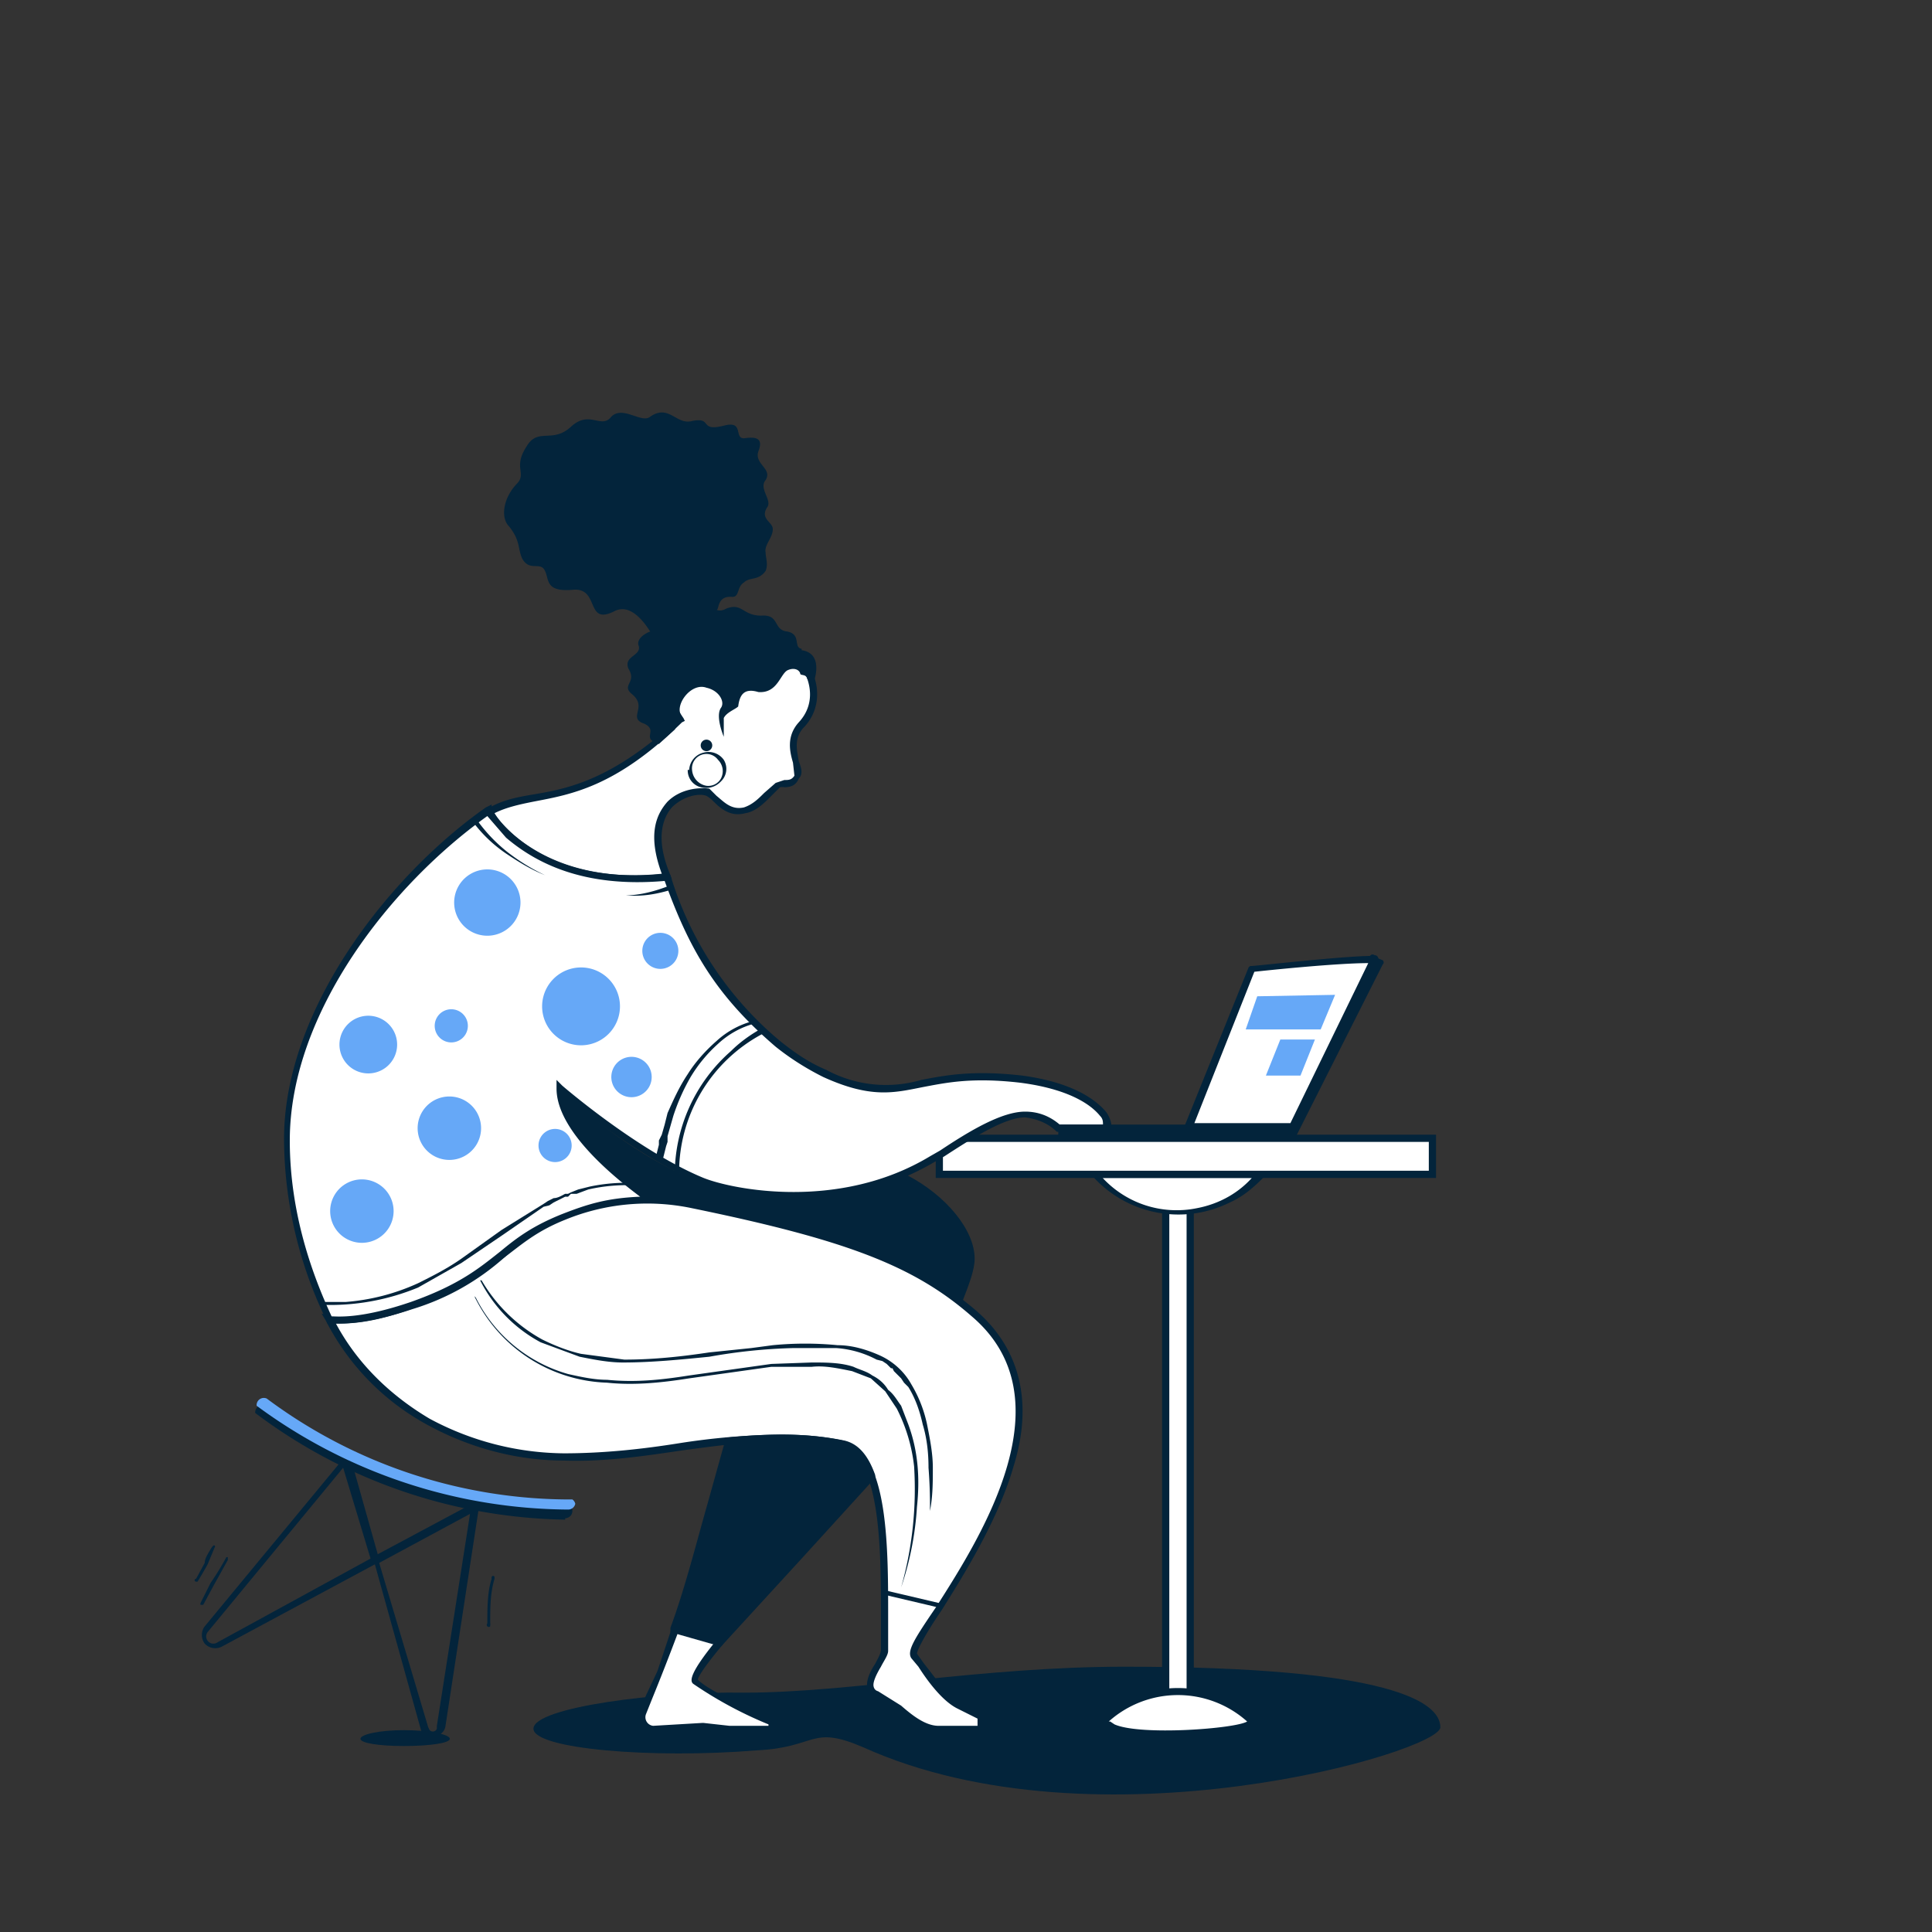 <svg xmlns="http://www.w3.org/2000/svg" fill="none" viewBox="0 0 134 134">
  <rect x="0" y="0" width="134" height="134" fill="#333333" stroke="none"/>
  <path fill="#03243B" d="M99.9 119.8c0 1.7-23.8 8.7-40 1.4-3.7-1.6-3.2 0-7.4.2-7.3.6-15.5-.1-15.5-1.5 0-1.5 8.8-2.6 14.6-2.5 7.4 0 16.4-1.8 26.4-1.8 18.6 0 21.9 2.5 21.9 4.2Z"/>
  <path fill="#fff" d="M80.8 119.4h1.8V81.8h-1.8v37.6Z"/>
  <path fill="#03243B" d="M82.8 119.6h-2.2v-38h2.2v38Zm-1.7-.5h1.2v-37h-1.2v37Z"/>
  <path fill="#fff" d="M76.7 119.3a7.5 7.5 0 0 1 10 0c.8 1-10.3 1.5-10 0Z"/>
  <path fill="#03243B" d="M81.2 120.5c-1.7 0-3.4-.2-4.2-.5-.5-.2-.6-.6-.5-.8v-.1a7.7 7.7 0 0 1 10.4 0 .4.4 0 0 1 0 .5c-.4.6-3.1.9-5.7.9Zm-4.2-1.1.3.2c1.8.8 8.4.3 9.2-.2a7.2 7.2 0 0 0-9.6 0Z"/>
  <path fill="#fff" d="M87.3 81.6a7.5 7.5 0 0 1-11.2 0h11.2Z"/>
  <path fill="#03243B" d="M87 81.5c-1 1.2-2.4 2-4 2.3a7 7 0 0 1-6.7-2.3l-.2.2h11.3l.2-.1-.3-.2H76s-.3 0-.2.2a8 8 0 0 0 9.5 1.8c.9-.4 1.6-1 2.3-1.7.1-.2-.4-.4-.5-.2Z"/>
  <path fill="#fff" d="M65.2 81.4h34.1V79H65.2v2.4Z"/>
  <path fill="#03243B" d="M99.6 81.7H64.9v-3h34.7v3Zm-34.2-.5h33.7v-2H65.4v2Z"/>
  <path fill="#E70070" d="m36.4 85.8.6-.4-.6.4Zm-5.7 3.9c2-1 3-1.9 4.2-2.7l1.1-1v.1l-1.1 1c-1 .8-2.2 1.7-4.2 2.6Z"/>
  <path fill="#fff" d="M28.5 90.6c6.3-2.2 6.1-4.4 10.6-6.2 3.9-1.5 6.7-1.3 9-.9 10.8 2.3 15.5 4.2 19.5 7.6 9 7.8-5 22.5-4.2 23.7 1 1.2 1.9 2.9 3.1 3.5l1.4.6c.3.2.2 1-.1 1H65c-1.6 0-3-1.8-4.3-2.4-1.2-.5.5-2.3.5-3 0-4.7.6-13.6-3-14.4-6.3-1.3-12.4 1.1-19.2 1-6.5-.2-13-3.3-16.3-9.6 0 0 1.6.5 5.7-1Z"/>
  <path fill="#03243B" d="M66.8 120.2H65c-1 0-2-.8-2.8-1.5-.6-.4-1-.8-1.5-1a1 1 0 0 1-.5-.5c-.2-.5.1-1.2.5-1.8.2-.4.4-.7.4-1v-1.8c0-4.6.1-11.6-2.8-12.2-3.7-.8-7.3-.3-11 .2-2.7.4-5.4.8-8.2.7-3.3 0-6.6-.9-9.5-2.5a17 17 0 0 1-7-7.2l-.3-.5.6.2s1.6.4 5.6-1c3.4-1.2 4.8-2.3 6.2-3.5a16.5 16.5 0 0 1 13.4-3.6c10.8 2.3 15.5 4.2 19.6 7.7 3 2.6 4 6.3 2.6 10.8-1.1 3.8-3.5 7.6-5 10-.9 1.3-1.7 2.7-1.7 3l.5.7c.8 1 1.6 2.2 2.5 2.7l1.4.6c.3.2.4.6.3 1 0 .3-.3.5-.5.5h-1ZM54.2 99.5c1.4 0 2.8.1 4.2.4 3.3.7 3.2 7.6 3.2 12.7v1.9c0 .3-.3.7-.5 1.1-.3.5-.6 1.1-.5 1.4a.4.4 0 0 0 .3.3l1.6 1c.8.7 1.7 1.4 2.6 1.4h2.7v-.5l-1.4-.7c-1-.5-2-1.8-2.7-2.9l-.5-.6c-.3-.5.2-1.3 1.7-3.5 3.2-5 9.2-14.5 2.5-20.2-4-3.5-8.7-5.3-19.4-7.5a15 15 0 0 0-8.8.8c-2 .8-3 1.7-4.2 2.6a17 17 0 0 1-6.4 3.6c-3 1-4.6 1-5.3 1 1.5 2.8 3.8 5 6.5 6.6a20 20 0 0 0 9.3 2.4c2.8 0 5.5-.3 8-.7a49 49 0 0 1 7-.6Z"/>
  <path fill="#03243B" d="M45.1 83.2s-6.6-5.1-6.3-7.7c0 0 7 6.9 13.4 7.3 3.8.3 5.6.1 10.7-1.3 2.7 1.4 4.7 3.8 4.7 5.8 0 .8-.4 1.8-.9 3.1-4-3-11.5-6-21.6-7.2Z"/>
  <path fill="#fff" d="M50 113.9c-1.3 1.5-2 2.5-1.8 2.8a29 29 0 0 0 5.3 2.8.3.3 0 0 1-.3.5h-2.6c-.8 0-1.3-.3-1.9-.3a26 26 0 0 0-3.3.3.9.9 0 0 1-.8-.4.9.9 0 0 1 0-.8c.2-.7.8-1.6 1.2-2.9l1-3 3.2 1Z"/>
  <path fill="#03243B" d="M51.8 120.3a20.8 20.8 0 0 1-3-.3c-1.2 0-2.3 0-3.4.2a1.1 1.1 0 0 1-1-.4 1.1 1.1 0 0 1-.1-1l.5-1.2.8-1.7 1-3v-.2l3.8 1-.3.4c-1.5 1.8-1.7 2.3-1.7 2.4 1 1 5 2.6 5 2.6h.1a.6.6 0 0 1 0 1l-.3.1h-1.4Zm-3-.8.9.1.9.1h2.7v-.1a28 28 0 0 1-5.2-2.8c-.3-.2-.2-.8 1.4-2.8l-2.5-.7a171.8 171.8 0 0 1-1.8 4.6l-.4 1a.6.6 0 0 0 .5.8l3.4-.2Z"/>
  <path fill="#fff" d="M47.2 50c-1.1-1.5-1.4-5 1.5-6.5 4.4-2.2 9.8 3.6 6.9 6.8-1.3 1.4 0 3-.3 3.6-.4.6-1 .3-1.3.6-.8.4-1.2 1.4-2.4 1.7-1.3.3-2-1.1-2.5-1.2-1.3-.4-4.9.7-2.8 5.8-9.3 1-12.4-4.5-12.4-4.5 3-1.7 6.6.2 13.3-6.3Z"/>
  <path fill="#03243B" d="M44.1 61.2c-3.6 0-6.1-1-7.6-2a8.7 8.7 0 0 1-2.8-2.8l-.1-.2.2-.1c1-.6 2-.8 3.2-1 2.4-.4 5.4-1 9.9-5.1-.7-1-1-2.5-.6-3.8a4.2 4.2 0 0 1 2.3-2.9 5 5 0 0 1 4-.2c1.1.4 2.2 1.2 3 2.3 1.4 1.7 1.4 3.7.2 5-.8.8-.5 1.7-.4 2.4.2.5.3.9 0 1.2-.2.5-.6.6-1 .6a1 1 0 0 0-.3 0l-.7.7c-.4.4-1 1-1.7 1.1-1.1.3-1.8-.4-2.3-.9a2 2 0 0 0-.4-.3c-.5-.2-1.6 0-2.4.8-.6.7-1.2 2.1-.1 4.7l.1.3h-.3l-2.2.2Zm-9.8-4.8c.6 1 3.9 5 11.6 4.2-1-2.7-.4-4.1.4-5 .9-.9 2.2-1 2.9-.9l.5.5c.5.4 1 1 1.9.8.6-.2 1-.6 1.4-1l.8-.7.6-.2c.3 0 .5 0 .7-.3l-.1-.9c-.2-.7-.5-1.8.4-2.8 1.3-1.4.8-3.2-.2-4.4-1.8-2.5-4.6-2.9-6.4-2a3.7 3.7 0 0 0-2 2.6 4 4 0 0 0 .6 3.5l.1.2-.2.1c-4.6 4.5-7.7 5-10.3 5.5-1 .2-1.9.4-2.7.8Z"/>
  <path fill="#fff" d="M34 56.3s3 5.5 12.3 4.5c1.6 4.6 3.3 8 7.6 11.6 1 .8 2.1 1.5 3.3 2 5.9 2.7 6-.4 13.6.5 4.9.6 6.2 2.6 6 3.3h-3.4c-.6-.5-1.4-.8-2.3-.9-1.7 0-4.2 1.7-6.4 3a19.4 19.4 0 0 1-16 1.6c-4.7-2-9.9-6.5-9.9-6.5 0 3.6 6.3 7.8 6.3 7.8-2.7 0-4 .4-6 1.2-4.5 1.8-4.3 4-10.6 6.1-4.1 1.5-5.7 1-5.7 1-1.5-3.2-3-7.5-3-12.5 0-9.3 7.8-18.4 14.1-22.7Z"/>
  <path fill="#03243B" d="M23.7 91.8h-1v-.1a29 29 0 0 1-3-12.7c0-9 7.3-18.3 14-23l.4-.2v.4c.4.6 3.6 5.3 12.1 4.4h.2l.1.1a24 24 0 0 0 7.6 11.5c1 .8 2 1.5 3.2 2a8.7 8.7 0 0 0 6.6.7c1.6-.3 3.5-.7 7-.3 3.7.5 5.2 1.8 5.8 2.5.3.4.4.8.4 1.2v.2h-3.8c-.6-.6-1.4-.9-2.2-1-1.4 0-3.6 1.4-5.6 2.7l-.7.4c-5.9 3.5-13 2.8-16.1 1.5-4-1.6-8.2-5-9.6-6 .7 3.2 6 6.8 6.1 6.9l.7.4H45c-2.6 0-4 .4-6 1.2-2 .8-3 1.7-4 2.6-1.5 1.1-3 2.3-6.5 3.6-2.5.9-4 1-5 1Zm-.7-.5c.4 0 2 .2 5.5-1 3.4-1.2 4.8-2.4 6.2-3.5 1.2-1 2.3-1.8 4.3-2.6 1.8-.7 3.1-1.1 5.4-1.2-1.6-1.2-5.8-4.5-5.8-7.5v-.6l.4.4s5.2 4.5 9.8 6.4c2 .8 9.4 2.3 15.7-1.5l.7-.4c2.1-1.4 4.3-2.7 5.9-2.7.9 0 1.7.3 2.4.9h3c0-.2 0-.4-.2-.6-.4-.5-1.7-1.8-5.5-2.3-3.4-.4-5.2 0-6.8.3-2 .4-3.6.8-6.9-.7-1.2-.6-2.3-1.3-3.3-2.1-4.2-3.6-6-6.8-7.7-11.5-5.7.5-9-1.3-11-3l-1.3-1.5c-6.6 4.7-13.7 13.6-13.7 22.5 0 5.1 1.6 9.4 2.9 12.2Zm42.2 19.9-3.4-.8-.4-.1c-.2 0-.3.2-.1.3l3.4.8.4.1a.2.2 0 0 0 .2 0v-.2Z"/>
  <path fill="#03243B" d="M52.7 71.4c-.7.4-1.4.9-2 1.5a11.4 11.4 0 0 0-3.9 8.7.2.2 0 0 0 .3-.2 10.9 10.9 0 0 1 5.8-9.7c.2 0 0-.4-.2-.3Z"/>
  <path fill="#03243B" d="M52.3 71a6 6 0 0 0-2.5 1.4 10 10 0 0 0-1.9 2.3 14 14 0 0 0-1.2 2.7l-.2.7-.2.7v.4l-.1.3-.2.8-.5-.1.2-.8v-.3l.2-.4.2-.7.2-.8c.4-.9.8-1.8 1.4-2.7.5-.8 1.2-1.6 2-2.3a6 6 0 0 1 2.6-1.4v.2ZM37.8 60.7c-1-.4-1.8-.9-2.7-1.5a9.6 9.6 0 0 1-2.3-2.2l.3-.1a11 11 0 0 0 2.1 2.2 14 14 0 0 0 2.6 1.6Zm8.8 1c-1 .3-2 .5-3.2.4 1 0 2.1-.3 3.1-.7l.1.3Z"/>
  <path fill="#66A8F7" d="M40.3 72.5a2.7 2.7 0 1 0 0-5.4 2.7 2.7 0 0 0 0 5.4Zm-6.5-7.6a2.3 2.3 0 1 0 0-4.6 2.3 2.3 0 0 0 0 4.6Zm-3.1 15.5a2.2 2.2 0 1 0 0-4.3 2.2 2.2 0 0 0 0 4.3Zm-5.6-6a2 2 0 1 0 0-3.9 2 2 0 0 0 0 3.9Zm13.4 6.2a1.1 1.1 0 1 0 0-2.3 1.1 1.1 0 0 0 0 2.3Zm-7.2-8.3a1.1 1.1 0 1 0 0-2.3 1.1 1.1 0 0 0 0 2.3Zm12.5 3.8a1.4 1.4 0 1 0 0-2.8 1.4 1.4 0 0 0 0 2.8ZM25.1 86.2a2.2 2.2 0 1 0 0-4.4 2.2 2.2 0 0 0 0 4.4Zm20.7-19a1.2 1.2 0 1 0 0-2.5 1.2 1.2 0 0 0 0 2.5Z"/>
  <path fill="#03243B" d="M47.5 82.9a12 12 0 0 0-6.7-.4l-.8.3h-.4l-.2.2h-.2l-.8.4-.3.2-.4.1-2.9 2-2.8 1.9-3 1.7a16 16 0 0 1-6.7 1.2v-.2H24a14.8 14.8 0 0 0 5-1.3c1-.5 2-1 3-1.7l2.8-2 2.9-1.8.3-.2.4-.2c.3 0 .6-.2.8-.3h.2l.2-.1.5-.2.8-.2a12.3 12.3 0 0 1 6.8.5Zm10.9 17.2c1 .2 1.6 1 2 2.3-2.5 3-7.8 8.4-10.4 11.5l-3.2-1c1.4-4.3 2.8-10.1 3.7-13 2.6-.3 5.2-.3 7.9.2Z"/>
  <path fill="#03243B" d="m50 114.2-3.5-1v-.3c1-2.7 1.8-5.9 2.6-8.7l1.2-4.3v-.2h.2c2.1-.2 5-.4 8 .2 1 .2 1.7 1 2.2 2.4v.2l-5.1 5.6-5.5 6Zm-2.9-1.4 2.8.8a114 114 0 0 1 5.3-5.8l5-5.5c-.5-1.1-1-1.8-1.9-2a24 24 0 0 0-7.6-.1l-1.2 4.1-2.4 8.5Z"/>
  <path fill="#03243B" d="M33.4 88.8a11 11 0 0 0 4.2 4.1c.8.4 1.8.8 2.7 1l3 .4c2 0 3.9-.2 5.9-.5l2.9-.3 1.5-.2a23.3 23.3 0 0 1 4.5 0c1 0 2 .3 2.9.7.9.4 1.7 1.1 2.2 2a9 9 0 0 1 1.1 2.8c.2 1 .4 2 .4 3s0 2-.2 3a33.3 33.3 0 0 0-.1-3c0-1-.1-2-.4-3-.2-.9-.5-1.8-1-2.6l-.3-.3-.2-.3-.5-.5-.1-.2h-.1l-.3-.3-.3-.2-.4-.1a7 7 0 0 0-2.8-.8h-3a38 38 0 0 0-5.8.6c-2 .2-4 .4-6 .4-1 0-2-.2-3-.4l-2.7-1a10 10 0 0 1-4.2-4.3Z"/>
  <path fill="#03243B" d="M33 90a10.3 10.3 0 0 0 6.4 5.3c.9.2 1.8.4 2.7.4 2 .2 3.8 0 5.7-.3l5.7-.8 2.8-.1c1 0 2 0 2.9.3.4.2.9.3 1.3.6.4.2.8.5 1.1 1 .4.3.6.7.9 1.1l.5 1.3c.7 1.9.8 3.8.6 5.7a21.5 21.5 0 0 1-1.1 5.6 25 25 0 0 0 .9-8.4 11.6 11.6 0 0 0-1.2-4l-.8-1.2-1-.9-1.3-.5c-1-.2-1.9-.4-2.8-.3h-2.8l-5.7.8c-1.9.3-3.8.5-5.7.3a10.6 10.6 0 0 1-9.2-6Zm14.7-36.6a1.2 1.2 0 0 0 .9 1.2 1.4 1.4 0 0 0 1.4-.4 1.2 1.2 0 0 0 .2-1.5 1.3 1.3 0 0 0-1.4-.5 1.3 1.3 0 0 0-1 1.2c0 .1.2 0 .2 0a1 1 0 0 1 1.8-.7A1.1 1.1 0 0 1 50 54a1 1 0 0 1-1 .5 1.2 1.2 0 0 1-1-1.1c0-.1-.2 0-.2 0Zm1.3-1.3a.4.4 0 1 0 0-.8.4.4 0 0 0 0 .8Zm24.4 26.8h15.2V78H73.4v.8Z"/>
  <path fill="#03243B" d="M88.6 78.9a.4.4 0 1 0 0-.8.4.4 0 0 0 0 .8Z"/>
  <path fill="#03243B" d="m95.7 66.8-.5-.3L89 78.7h.6l6.1-11.9Z"/>
  <path fill="#03243B" d="M89.6 79H89a.2.2 0 0 1-.2-.2.2.2 0 0 1 0-.2L95 66.4a.2.2 0 0 1 .4 0l.5.2a.2.2 0 0 1 0 .3l-6 11.9a.2.2 0 0 1-.3.1Zm-.2-.5 6-11.6-6 11.6Z"/>
  <path fill="#fff" d="m82.5 78.1 4.4-10.9 8.3-.7-5.6 11.6h-7.1Z"/>
  <path fill="#03243B" d="M89.6 78.4h-7.1a.2.2 0 0 1-.3-.4l4.4-10.9a.2.2 0 0 1 .2-.1c.3 0 6.4-.7 8.4-.7a.2.2 0 0 1 .3.4l-5.7 11.5a.2.2 0 0 1-.2.2Zm-6.8-.5h6.7l5.4-11.1c-2.2 0-7 .5-7.9.6L82.8 78Z"/>
  <path fill="#66A8F7" d="M86.4 71.4h5.2l1-2.4-5.4.1-.8 2.3Zm1.4 3.2h2.4l1-2.5h-2.4l-1 2.5Z"/>
  <path fill="#03243B" d="M55.6 45c-.6-.1 0-1-1-1.2-1-.1-.5-1.2-1.8-1.1-1.3 0-1.3-.9-2.4-.5-.2.1-.4.2-.7.1.2 0 0-1 1.1-.9.5 0 .3-.7.8-1 .4-.4 1-.1 1.5-.8.2-.5 0-.9 0-1.3-.1-.5.5-1 .5-1.6 0-.5-.9-.7-.4-1.5.4-.5-.6-1.3-.1-1.9.5-.8-.8-1.1-.5-2 .4-1-.3-1-1-.9-.7 0 0-1.2-1.3-.9-1.9.5-.8-.6-2.3-.3-1.1.3-1.6-1.2-2.9-.3-.6.5-1.9-.8-2.7 0-.7.9-1.5-.5-2.8.7-1.3 1.2-2.3 0-3.1 1.4-.9 1.4 0 1.8-.6 2.5-1 1-1.2 2.4-.6 3 .8 1 .6 1.5.9 2.2.5 1 1.3.2 1.6.9.3.6 0 1.5 2 1.3 1.8-.1.8 2.5 2.8 1.5 1.3-.7 2.4 1.3 2.5 1.4-.3.1-1 .5-.8 1 .2.7-1.1.7-.7 1.6.6 1-.6 1.1.3 1.8 1 .9-.4 1.6.8 2 1 .5-.3 1 1 1.4l1.1-1 .5-.9c-.6-.7.6-2.4 1.7-2 .9.2 1.3 1 1 1.4-.4.6.2 2 .2 2v-1.3c.2-.4.8-.6 1-.8.1-.8.4-1.3 1.4-1 1.3.1 1.5-1.2 2-1.5.4-.2.8-.1.9.2 0 .2.4 0 .5.4h.5s.6-1.8-.9-2Zm-16.4 60.4A36.7 36.7 0 0 1 17.7 98a.5.5 0 0 1 .7-.5 35.1 35.1 0 0 0 20.8 6.8.5.5 0 0 1 0 1Z"/>
  <path fill="#03243B" d="M30 120.5a.8.8 0 0 1-.8-.5L26 108.5l-10.6 5.7a1 1 0 0 1-1.2-.2 1 1 0 0 1 0-1.2l10-12.1 2 7.1 7.1-3.8-2.4 15.7a.8.8 0 0 1-.7.7H30Zm-.3-.7.1.2a.3.3 0 0 0 .5-.1v-.2l2.3-14.7-6.3 3.4 3.4 11.4Zm-15.3-6.6a.5.5 0 0 0 .7.7l10.6-5.8-1.9-6.3-9.4 11.4Zm-.4-1.9a.1.1 0 0 1-.1 0v-.1l.7-1.4a19.6 19.6 0 0 0 1.1-1.8h.1v.2l-1 1.8-.7 1.3a.1.1 0 0 1-.1 0Zm-.3-1.6h-.1a.1.1 0 0 1 0-.2l.6-1.1c0-.3.2-.6.5-1.1l.1-.1a.1.1 0 0 1 .1 0 .1.1 0 0 1 0 .1l-.5 1.2a26 26 0 0 1-.7 1.2Zm20.3 3.1a.1.1 0 0 1-.2-.2c0-1 0-2.2.3-3.1a.1.1 0 0 1 0-.1.1.1 0 0 1 .2 0v.1c-.3 1-.3 2-.3 3.1a.1.1 0 0 1 0 .1Z"/>
  <path fill="#03243B" d="M28 121.1c1.8 0 3.2-.2 3.2-.5s-1.4-.6-3.2-.6c-1.7 0-3 .3-3 .6s1.3.5 3 .5Z"/>
  <path fill="#66A8F7" d="M39.4 104.7a36.7 36.7 0 0 1-21.6-7.2.5.5 0 0 1 .7-.5 35.2 35.2 0 0 0 21.2 7 .5.5 0 0 1 .2.3.5.5 0 0 1-.5.4Z"/>
</svg>
